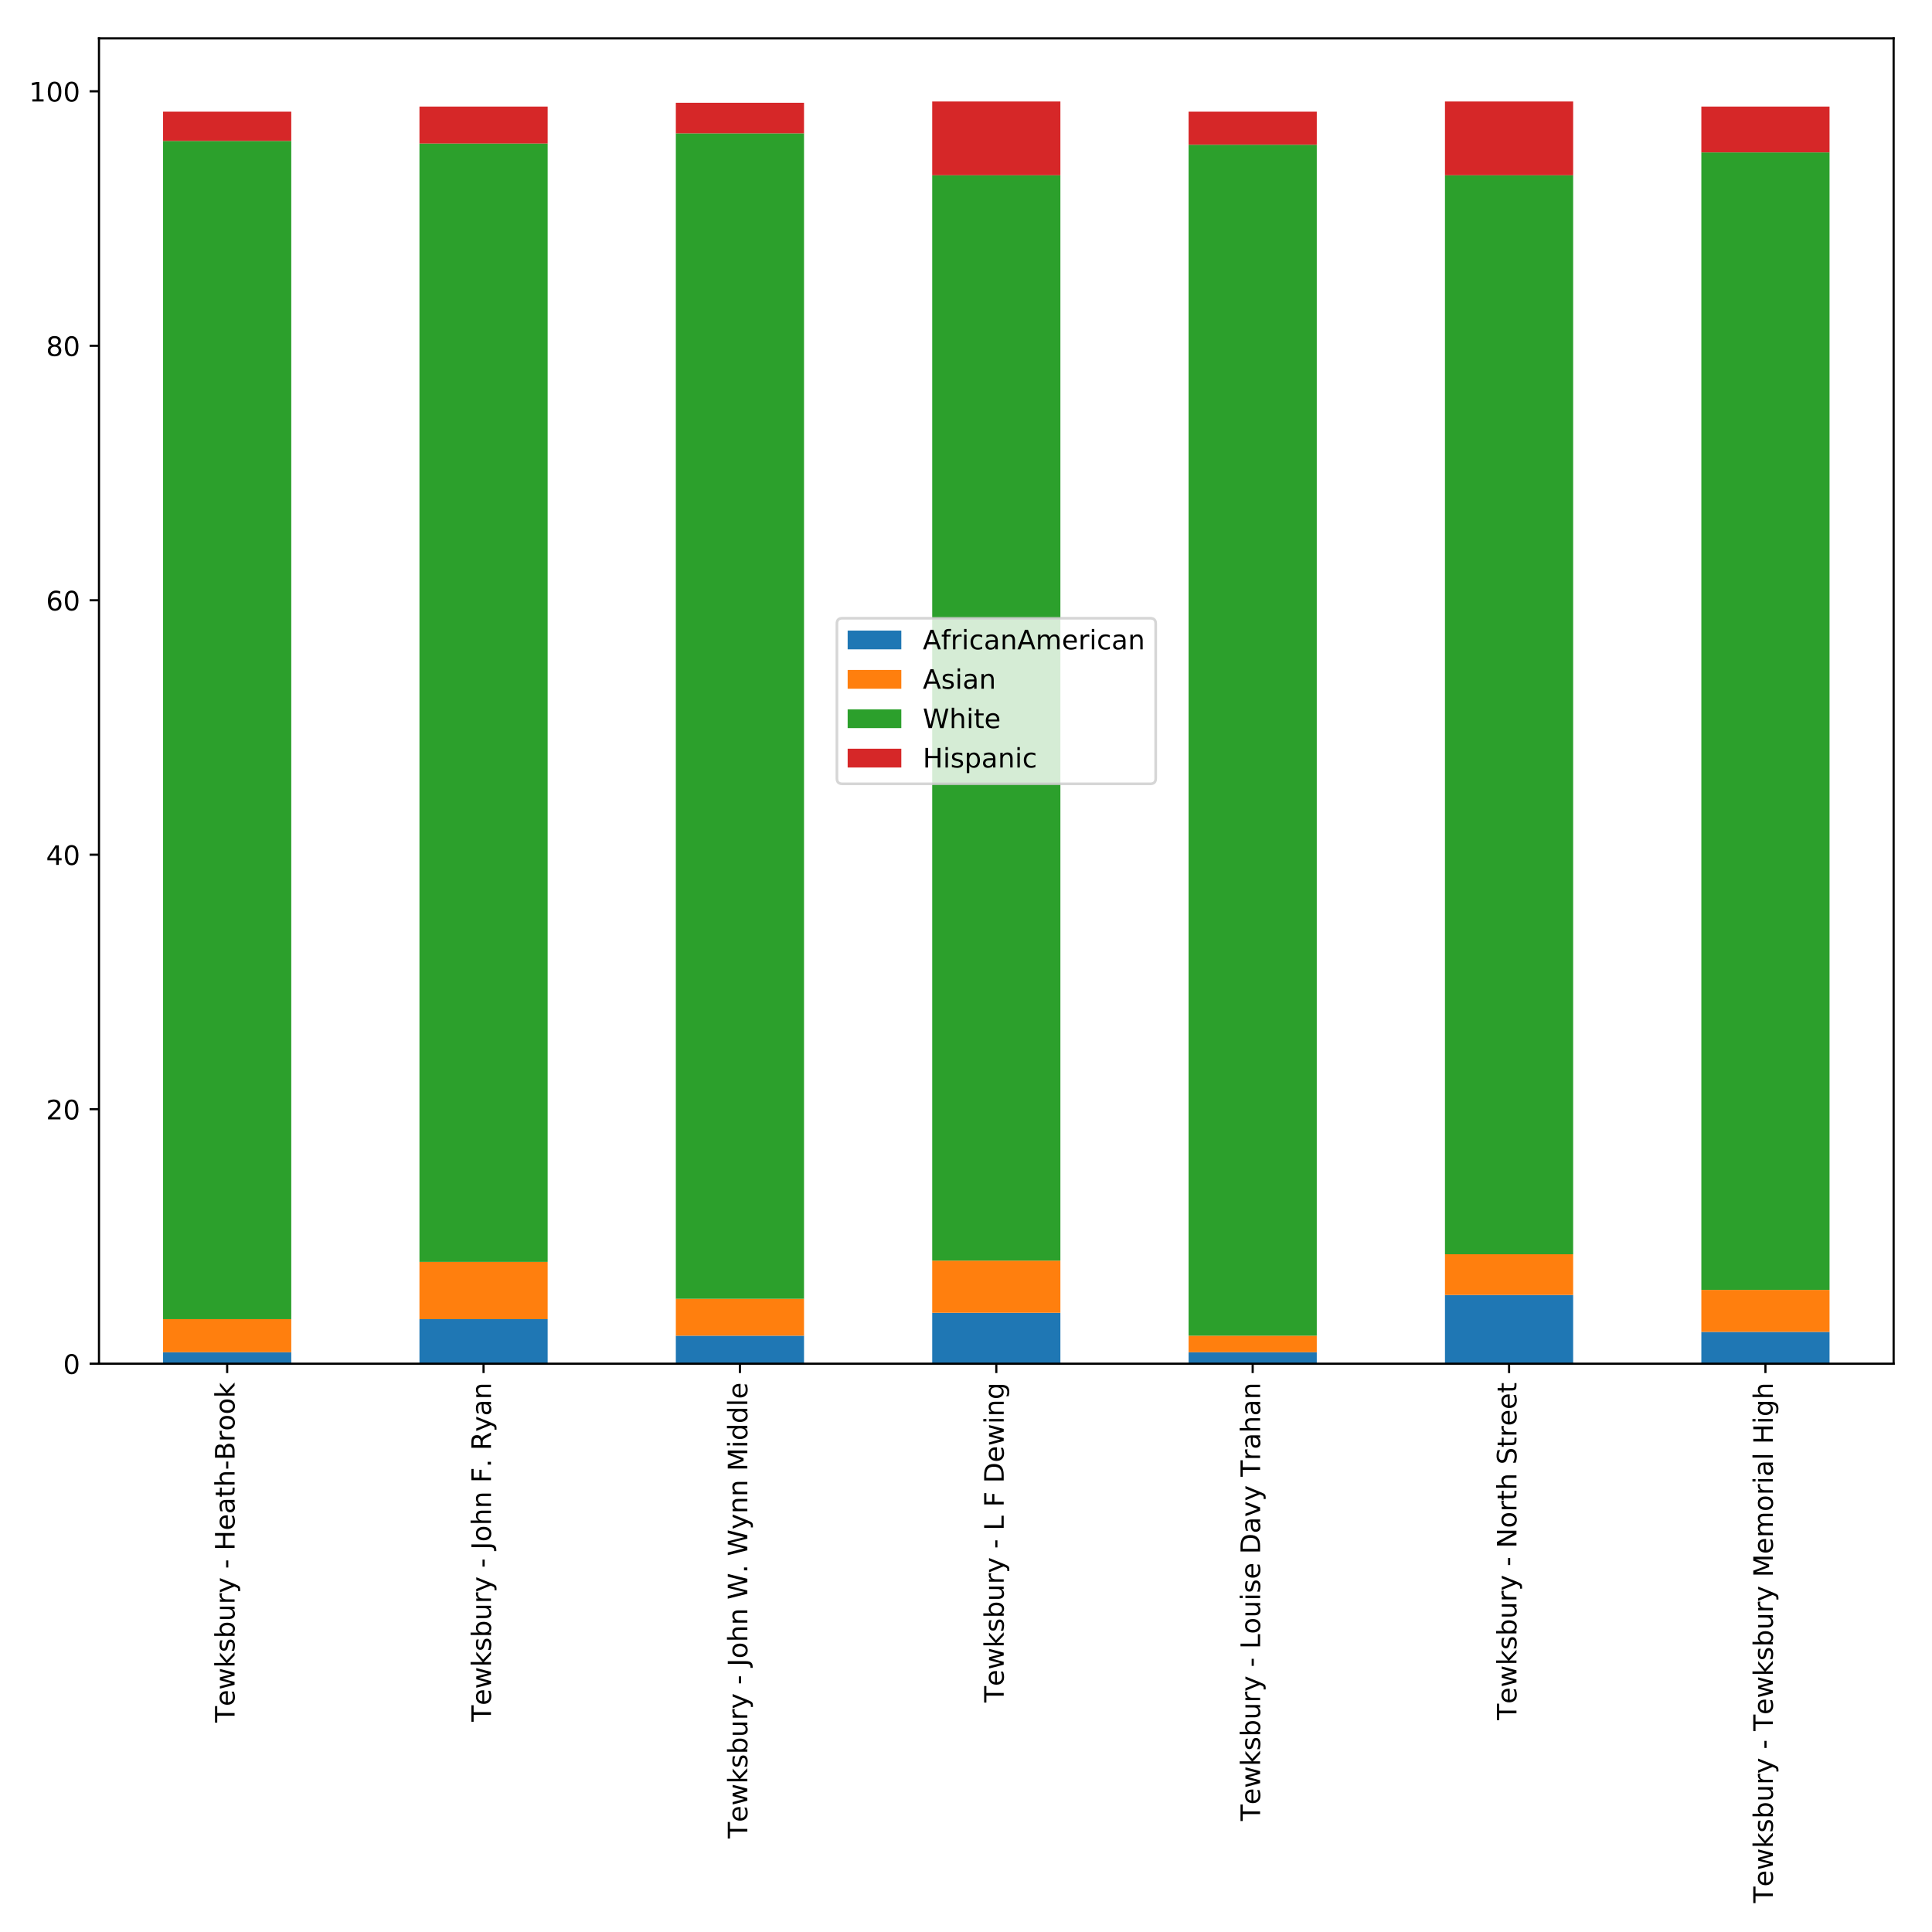 <?xml version="1.0" encoding="utf-8" standalone="no"?>
<!DOCTYPE svg PUBLIC "-//W3C//DTD SVG 1.1//EN"
  "http://www.w3.org/Graphics/SVG/1.1/DTD/svg11.dtd">
<!-- Created with matplotlib (http://matplotlib.org/) -->
<svg height="720pt" version="1.1" viewBox="0 0 720 720" width="720pt" xmlns="http://www.w3.org/2000/svg" xmlns:xlink="http://www.w3.org/1999/xlink">
 <defs>
  <style type="text/css">
*{stroke-linecap:butt;stroke-linejoin:round;}
  </style>
 </defs>
 <g id="figure_1">
  <g id="patch_1">
   <path d="M 0 720 
L 720 720 
L 720 0 
L 0 0 
z
" style="fill:#ffffff;"/>
  </g>
  <g id="axes_1">
   <g id="patch_2">
    <path d="M 36.888 508.203 
L 705.7 508.203 
L 705.7 14.3 
L 36.888 14.3 
z
" style="fill:#ffffff;"/>
   </g>
   <g id="patch_3">
    <path clip-path="url(#p2a09f51e34)" d="M 60.774 508.203 
L 108.546 508.203 
L 108.546 503.936 
L 60.774 503.936 
z
" style="fill:#1f77b4;"/>
   </g>
   <g id="patch_4">
    <path clip-path="url(#p2a09f51e34)" d="M 156.318 508.203 
L 204.091 508.203 
L 204.091 491.607 
L 156.318 491.607 
z
" style="fill:#1f77b4;"/>
   </g>
   <g id="patch_5">
    <path clip-path="url(#p2a09f51e34)" d="M 251.863 508.203 
L 299.635 508.203 
L 299.635 497.771 
L 251.863 497.771 
z
" style="fill:#1f77b4;"/>
   </g>
   <g id="patch_6">
    <path clip-path="url(#p2a09f51e34)" d="M 347.408 508.203 
L 395.18 508.203 
L 395.18 489.236 
L 347.408 489.236 
z
" style="fill:#1f77b4;"/>
   </g>
   <g id="patch_7">
    <path clip-path="url(#p2a09f51e34)" d="M 442.952 508.203 
L 490.725 508.203 
L 490.725 503.936 
L 442.952 503.936 
z
" style="fill:#1f77b4;"/>
   </g>
   <g id="patch_8">
    <path clip-path="url(#p2a09f51e34)" d="M 538.497 508.203 
L 586.269 508.203 
L 586.269 482.598 
L 538.497 482.598 
z
" style="fill:#1f77b4;"/>
   </g>
   <g id="patch_9">
    <path clip-path="url(#p2a09f51e34)" d="M 634.042 508.203 
L 681.814 508.203 
L 681.814 496.349 
L 634.042 496.349 
z
" style="fill:#1f77b4;"/>
   </g>
   <g id="patch_10">
    <path clip-path="url(#p2a09f51e34)" d="M 60.774 503.936 
L 108.546 503.936 
L 108.546 491.607 
L 60.774 491.607 
z
" style="fill:#ff7f0e;"/>
   </g>
   <g id="patch_11">
    <path clip-path="url(#p2a09f51e34)" d="M 156.318 491.607 
L 204.091 491.607 
L 204.091 470.269 
L 156.318 470.269 
z
" style="fill:#ff7f0e;"/>
   </g>
   <g id="patch_12">
    <path clip-path="url(#p2a09f51e34)" d="M 251.863 497.771 
L 299.635 497.771 
L 299.635 484.02 
L 251.863 484.02 
z
" style="fill:#ff7f0e;"/>
   </g>
   <g id="patch_13">
    <path clip-path="url(#p2a09f51e34)" d="M 347.408 489.236 
L 395.18 489.236 
L 395.18 469.795 
L 347.408 469.795 
z
" style="fill:#ff7f0e;"/>
   </g>
   <g id="patch_14">
    <path clip-path="url(#p2a09f51e34)" d="M 442.952 503.936 
L 490.725 503.936 
L 490.725 497.771 
L 442.952 497.771 
z
" style="fill:#ff7f0e;"/>
   </g>
   <g id="patch_15">
    <path clip-path="url(#p2a09f51e34)" d="M 538.497 482.598 
L 586.269 482.598 
L 586.269 467.424 
L 538.497 467.424 
z
" style="fill:#ff7f0e;"/>
   </g>
   <g id="patch_16">
    <path clip-path="url(#p2a09f51e34)" d="M 634.042 496.349 
L 681.814 496.349 
L 681.814 480.701 
L 634.042 480.701 
z
" style="fill:#ff7f0e;"/>
   </g>
   <g id="patch_17">
    <path clip-path="url(#p2a09f51e34)" d="M 60.774 491.607 
L 108.546 491.607 
L 108.546 52.519 
L 60.774 52.519 
z
" style="fill:#2ca02c;"/>
   </g>
   <g id="patch_18">
    <path clip-path="url(#p2a09f51e34)" d="M 156.318 470.269 
L 204.091 470.269 
L 204.091 53.467 
L 156.318 53.467 
z
" style="fill:#2ca02c;"/>
   </g>
   <g id="patch_19">
    <path clip-path="url(#p2a09f51e34)" d="M 251.863 484.02 
L 299.635 484.02 
L 299.635 49.674 
L 251.863 49.674 
z
" style="fill:#2ca02c;"/>
   </g>
   <g id="patch_20">
    <path clip-path="url(#p2a09f51e34)" d="M 347.408 469.795 
L 395.18 469.795 
L 395.18 65.321 
L 347.408 65.321 
z
" style="fill:#2ca02c;"/>
   </g>
   <g id="patch_21">
    <path clip-path="url(#p2a09f51e34)" d="M 442.952 497.771 
L 490.725 497.771 
L 490.725 53.941 
L 442.952 53.941 
z
" style="fill:#2ca02c;"/>
   </g>
   <g id="patch_22">
    <path clip-path="url(#p2a09f51e34)" d="M 538.497 467.424 
L 586.269 467.424 
L 586.269 65.321 
L 538.497 65.321 
z
" style="fill:#2ca02c;"/>
   </g>
   <g id="patch_23">
    <path clip-path="url(#p2a09f51e34)" d="M 634.042 480.701 
L 681.814 480.701 
L 681.814 56.786 
L 634.042 56.786 
z
" style="fill:#2ca02c;"/>
   </g>
   <g id="patch_24">
    <path clip-path="url(#p2a09f51e34)" d="M 60.774 52.519 
L 108.546 52.519 
L 108.546 41.613 
L 60.774 41.613 
z
" style="fill:#d62728;"/>
   </g>
   <g id="patch_25">
    <path clip-path="url(#p2a09f51e34)" d="M 156.318 53.467 
L 204.091 53.467 
L 204.091 39.716 
L 156.318 39.716 
z
" style="fill:#d62728;"/>
   </g>
   <g id="patch_26">
    <path clip-path="url(#p2a09f51e34)" d="M 251.863 49.674 
L 299.635 49.674 
L 299.635 38.293 
L 251.863 38.293 
z
" style="fill:#d62728;"/>
   </g>
   <g id="patch_27">
    <path clip-path="url(#p2a09f51e34)" d="M 347.408 65.321 
L 395.18 65.321 
L 395.18 37.819 
L 347.408 37.819 
z
" style="fill:#d62728;"/>
   </g>
   <g id="patch_28">
    <path clip-path="url(#p2a09f51e34)" d="M 442.952 53.941 
L 490.725 53.941 
L 490.725 41.613 
L 442.952 41.613 
z
" style="fill:#d62728;"/>
   </g>
   <g id="patch_29">
    <path clip-path="url(#p2a09f51e34)" d="M 538.497 65.321 
L 586.269 65.321 
L 586.269 37.819 
L 538.497 37.819 
z
" style="fill:#d62728;"/>
   </g>
   <g id="patch_30">
    <path clip-path="url(#p2a09f51e34)" d="M 634.042 56.786 
L 681.814 56.786 
L 681.814 39.716 
L 634.042 39.716 
z
" style="fill:#d62728;"/>
   </g>
   <g id="matplotlib.axis_1">
    <g id="xtick_1">
     <g id="line2d_1">
      <defs>
       <path d="M 0 0 
L 0 3.5 
" id="mdde5c3eb2b" style="stroke:#000000;stroke-width:0.8;"/>
      </defs>
      <g>
       <use style="stroke:#000000;stroke-width:0.8;" x="84.66" xlink:href="#mdde5c3eb2b" y="508.203"/>
      </g>
     </g>
     <g id="text_1">
      <!-- Tewksbury - Heath-Brook -->
      <defs>
       <path d="M -0.297 72.906 
L 61.375 72.906 
L 61.375 64.594 
L 35.5 64.594 
L 35.5 0 
L 25.594 0 
L 25.594 64.594 
L -0.297 64.594 
z
" id="DejaVuSans-54"/>
       <path d="M 56.203 29.594 
L 56.203 25.203 
L 14.891 25.203 
Q 15.484 15.922 20.484 11.062 
Q 25.484 6.203 34.422 6.203 
Q 39.594 6.203 44.453 7.469 
Q 49.312 8.734 54.109 11.281 
L 54.109 2.781 
Q 49.266 0.734 44.188 -0.344 
Q 39.109 -1.422 33.891 -1.422 
Q 20.797 -1.422 13.156 6.188 
Q 5.516 13.812 5.516 26.812 
Q 5.516 40.234 12.766 48.109 
Q 20.016 56 32.328 56 
Q 43.359 56 49.781 48.891 
Q 56.203 41.797 56.203 29.594 
z
M 47.219 32.234 
Q 47.125 39.594 43.094 43.984 
Q 39.062 48.391 32.422 48.391 
Q 24.906 48.391 20.391 44.141 
Q 15.875 39.891 15.188 32.172 
z
" id="DejaVuSans-65"/>
       <path d="M 4.203 54.688 
L 13.188 54.688 
L 24.422 12.016 
L 35.594 54.688 
L 46.188 54.688 
L 57.422 12.016 
L 68.609 54.688 
L 77.594 54.688 
L 63.281 0 
L 52.688 0 
L 40.922 44.828 
L 29.109 0 
L 18.5 0 
z
" id="DejaVuSans-77"/>
       <path d="M 9.078 75.984 
L 18.109 75.984 
L 18.109 31.109 
L 44.922 54.688 
L 56.391 54.688 
L 27.391 29.109 
L 57.625 0 
L 45.906 0 
L 18.109 26.703 
L 18.109 0 
L 9.078 0 
z
" id="DejaVuSans-6b"/>
       <path d="M 44.281 53.078 
L 44.281 44.578 
Q 40.484 46.531 36.375 47.5 
Q 32.281 48.484 27.875 48.484 
Q 21.188 48.484 17.844 46.438 
Q 14.5 44.391 14.5 40.281 
Q 14.5 37.156 16.891 35.375 
Q 19.281 33.594 26.516 31.984 
L 29.594 31.297 
Q 39.156 29.25 43.188 25.516 
Q 47.219 21.781 47.219 15.094 
Q 47.219 7.469 41.188 3.016 
Q 35.156 -1.422 24.609 -1.422 
Q 20.219 -1.422 15.453 -0.562 
Q 10.688 0.297 5.422 2 
L 5.422 11.281 
Q 10.406 8.688 15.234 7.391 
Q 20.062 6.109 24.812 6.109 
Q 31.156 6.109 34.562 8.281 
Q 37.984 10.453 37.984 14.406 
Q 37.984 18.062 35.516 20.016 
Q 33.062 21.969 24.703 23.781 
L 21.578 24.516 
Q 13.234 26.266 9.516 29.906 
Q 5.812 33.547 5.812 39.891 
Q 5.812 47.609 11.281 51.797 
Q 16.75 56 26.812 56 
Q 31.781 56 36.172 55.266 
Q 40.578 54.547 44.281 53.078 
z
" id="DejaVuSans-73"/>
       <path d="M 48.688 27.297 
Q 48.688 37.203 44.609 42.844 
Q 40.531 48.484 33.406 48.484 
Q 26.266 48.484 22.188 42.844 
Q 18.109 37.203 18.109 27.297 
Q 18.109 17.391 22.188 11.75 
Q 26.266 6.109 33.406 6.109 
Q 40.531 6.109 44.609 11.75 
Q 48.688 17.391 48.688 27.297 
z
M 18.109 46.391 
Q 20.953 51.266 25.266 53.625 
Q 29.594 56 35.594 56 
Q 45.562 56 51.781 48.094 
Q 58.016 40.188 58.016 27.297 
Q 58.016 14.406 51.781 6.484 
Q 45.562 -1.422 35.594 -1.422 
Q 29.594 -1.422 25.266 0.953 
Q 20.953 3.328 18.109 8.203 
L 18.109 0 
L 9.078 0 
L 9.078 75.984 
L 18.109 75.984 
z
" id="DejaVuSans-62"/>
       <path d="M 8.5 21.578 
L 8.5 54.688 
L 17.484 54.688 
L 17.484 21.922 
Q 17.484 14.156 20.5 10.266 
Q 23.531 6.391 29.594 6.391 
Q 36.859 6.391 41.078 11.031 
Q 45.312 15.672 45.312 23.688 
L 45.312 54.688 
L 54.297 54.688 
L 54.297 0 
L 45.312 0 
L 45.312 8.406 
Q 42.047 3.422 37.719 1 
Q 33.406 -1.422 27.688 -1.422 
Q 18.266 -1.422 13.375 4.438 
Q 8.5 10.297 8.5 21.578 
z
M 31.109 56 
z
" id="DejaVuSans-75"/>
       <path d="M 41.109 46.297 
Q 39.594 47.172 37.812 47.578 
Q 36.031 48 33.891 48 
Q 26.266 48 22.188 43.047 
Q 18.109 38.094 18.109 28.812 
L 18.109 0 
L 9.078 0 
L 9.078 54.688 
L 18.109 54.688 
L 18.109 46.188 
Q 20.953 51.172 25.484 53.578 
Q 30.031 56 36.531 56 
Q 37.453 56 38.578 55.875 
Q 39.703 55.766 41.062 55.516 
z
" id="DejaVuSans-72"/>
       <path d="M 32.172 -5.078 
Q 28.375 -14.844 24.75 -17.812 
Q 21.141 -20.797 15.094 -20.797 
L 7.906 -20.797 
L 7.906 -13.281 
L 13.188 -13.281 
Q 16.891 -13.281 18.938 -11.516 
Q 21 -9.766 23.484 -3.219 
L 25.094 0.875 
L 2.984 54.688 
L 12.5 54.688 
L 29.594 11.922 
L 46.688 54.688 
L 56.203 54.688 
z
" id="DejaVuSans-79"/>
       <path id="DejaVuSans-20"/>
       <path d="M 4.891 31.391 
L 31.203 31.391 
L 31.203 23.391 
L 4.891 23.391 
z
" id="DejaVuSans-2d"/>
       <path d="M 9.812 72.906 
L 19.672 72.906 
L 19.672 43.016 
L 55.516 43.016 
L 55.516 72.906 
L 65.375 72.906 
L 65.375 0 
L 55.516 0 
L 55.516 34.719 
L 19.672 34.719 
L 19.672 0 
L 9.812 0 
z
" id="DejaVuSans-48"/>
       <path d="M 34.281 27.484 
Q 23.391 27.484 19.188 25 
Q 14.984 22.516 14.984 16.5 
Q 14.984 11.719 18.141 8.906 
Q 21.297 6.109 26.703 6.109 
Q 34.188 6.109 38.703 11.406 
Q 43.219 16.703 43.219 25.484 
L 43.219 27.484 
z
M 52.203 31.203 
L 52.203 0 
L 43.219 0 
L 43.219 8.297 
Q 40.141 3.328 35.547 0.953 
Q 30.953 -1.422 24.312 -1.422 
Q 15.922 -1.422 10.953 3.297 
Q 6 8.016 6 15.922 
Q 6 25.141 12.172 29.828 
Q 18.359 34.516 30.609 34.516 
L 43.219 34.516 
L 43.219 35.406 
Q 43.219 41.609 39.141 45 
Q 35.062 48.391 27.688 48.391 
Q 23 48.391 18.547 47.266 
Q 14.109 46.141 10.016 43.891 
L 10.016 52.203 
Q 14.938 54.109 19.578 55.047 
Q 24.219 56 28.609 56 
Q 40.484 56 46.344 49.844 
Q 52.203 43.703 52.203 31.203 
z
" id="DejaVuSans-61"/>
       <path d="M 18.312 70.219 
L 18.312 54.688 
L 36.812 54.688 
L 36.812 47.703 
L 18.312 47.703 
L 18.312 18.016 
Q 18.312 11.328 20.141 9.422 
Q 21.969 7.516 27.594 7.516 
L 36.812 7.516 
L 36.812 0 
L 27.594 0 
Q 17.188 0 13.234 3.875 
Q 9.281 7.766 9.281 18.016 
L 9.281 47.703 
L 2.688 47.703 
L 2.688 54.688 
L 9.281 54.688 
L 9.281 70.219 
z
" id="DejaVuSans-74"/>
       <path d="M 54.891 33.016 
L 54.891 0 
L 45.906 0 
L 45.906 32.719 
Q 45.906 40.484 42.875 44.328 
Q 39.844 48.188 33.797 48.188 
Q 26.516 48.188 22.312 43.547 
Q 18.109 38.922 18.109 30.906 
L 18.109 0 
L 9.078 0 
L 9.078 75.984 
L 18.109 75.984 
L 18.109 46.188 
Q 21.344 51.125 25.703 53.562 
Q 30.078 56 35.797 56 
Q 45.219 56 50.047 50.172 
Q 54.891 44.344 54.891 33.016 
z
" id="DejaVuSans-68"/>
       <path d="M 19.672 34.812 
L 19.672 8.109 
L 35.5 8.109 
Q 43.453 8.109 47.281 11.406 
Q 51.125 14.703 51.125 21.484 
Q 51.125 28.328 47.281 31.562 
Q 43.453 34.812 35.5 34.812 
z
M 19.672 64.797 
L 19.672 42.828 
L 34.281 42.828 
Q 41.5 42.828 45.031 45.531 
Q 48.578 48.25 48.578 53.812 
Q 48.578 59.328 45.031 62.062 
Q 41.5 64.797 34.281 64.797 
z
M 9.812 72.906 
L 35.016 72.906 
Q 46.297 72.906 52.391 68.219 
Q 58.5 63.531 58.5 54.891 
Q 58.5 48.188 55.375 44.234 
Q 52.25 40.281 46.188 39.312 
Q 53.469 37.75 57.5 32.781 
Q 61.531 27.828 61.531 20.406 
Q 61.531 10.641 54.891 5.312 
Q 48.25 0 35.984 0 
L 9.812 0 
z
" id="DejaVuSans-42"/>
       <path d="M 30.609 48.391 
Q 23.391 48.391 19.188 42.75 
Q 14.984 37.109 14.984 27.297 
Q 14.984 17.484 19.156 11.844 
Q 23.344 6.203 30.609 6.203 
Q 37.797 6.203 41.984 11.859 
Q 46.188 17.531 46.188 27.297 
Q 46.188 37.016 41.984 42.703 
Q 37.797 48.391 30.609 48.391 
z
M 30.609 56 
Q 42.328 56 49.016 48.375 
Q 55.719 40.766 55.719 27.297 
Q 55.719 13.875 49.016 6.219 
Q 42.328 -1.422 30.609 -1.422 
Q 18.844 -1.422 12.172 6.219 
Q 5.516 13.875 5.516 27.297 
Q 5.516 40.766 12.172 48.375 
Q 18.844 56 30.609 56 
z
" id="DejaVuSans-6f"/>
      </defs>
      <g transform="translate(87.419 641.955)rotate(-90)scale(0.1 -0.1)">
       <use xlink:href="#DejaVuSans-54"/>
       <use x="60.818" xlink:href="#DejaVuSans-65"/>
       <use x="122.342" xlink:href="#DejaVuSans-77"/>
       <use x="204.129" xlink:href="#DejaVuSans-6b"/>
       <use x="262.039" xlink:href="#DejaVuSans-73"/>
       <use x="314.139" xlink:href="#DejaVuSans-62"/>
       <use x="377.615" xlink:href="#DejaVuSans-75"/>
       <use x="440.994" xlink:href="#DejaVuSans-72"/>
       <use x="482.107" xlink:href="#DejaVuSans-79"/>
       <use x="541.287" xlink:href="#DejaVuSans-20"/>
       <use x="573.074" xlink:href="#DejaVuSans-2d"/>
       <use x="609.158" xlink:href="#DejaVuSans-20"/>
       <use x="640.945" xlink:href="#DejaVuSans-48"/>
       <use x="716.141" xlink:href="#DejaVuSans-65"/>
       <use x="777.664" xlink:href="#DejaVuSans-61"/>
       <use x="838.943" xlink:href="#DejaVuSans-74"/>
       <use x="878.152" xlink:href="#DejaVuSans-68"/>
       <use x="941.531" xlink:href="#DejaVuSans-2d"/>
       <use x="977.568" xlink:href="#DejaVuSans-42"/>
       <use x="1046.172" xlink:href="#DejaVuSans-72"/>
       <use x="1087.254" xlink:href="#DejaVuSans-6f"/>
       <use x="1148.436" xlink:href="#DejaVuSans-6f"/>
       <use x="1209.617" xlink:href="#DejaVuSans-6b"/>
      </g>
     </g>
    </g>
    <g id="xtick_2">
     <g id="line2d_2">
      <g>
       <use style="stroke:#000000;stroke-width:0.8;" x="180.204" xlink:href="#mdde5c3eb2b" y="508.203"/>
      </g>
     </g>
     <g id="text_2">
      <!-- Tewksbury - John F. Ryan -->
      <defs>
       <path d="M 9.812 72.906 
L 19.672 72.906 
L 19.672 5.078 
Q 19.672 -8.109 14.672 -14.062 
Q 9.672 -20.016 -1.422 -20.016 
L -5.172 -20.016 
L -5.172 -11.719 
L -2.094 -11.719 
Q 4.438 -11.719 7.125 -8.047 
Q 9.812 -4.391 9.812 5.078 
z
" id="DejaVuSans-4a"/>
       <path d="M 54.891 33.016 
L 54.891 0 
L 45.906 0 
L 45.906 32.719 
Q 45.906 40.484 42.875 44.328 
Q 39.844 48.188 33.797 48.188 
Q 26.516 48.188 22.312 43.547 
Q 18.109 38.922 18.109 30.906 
L 18.109 0 
L 9.078 0 
L 9.078 54.688 
L 18.109 54.688 
L 18.109 46.188 
Q 21.344 51.125 25.703 53.562 
Q 30.078 56 35.797 56 
Q 45.219 56 50.047 50.172 
Q 54.891 44.344 54.891 33.016 
z
" id="DejaVuSans-6e"/>
       <path d="M 9.812 72.906 
L 51.703 72.906 
L 51.703 64.594 
L 19.672 64.594 
L 19.672 43.109 
L 48.578 43.109 
L 48.578 34.812 
L 19.672 34.812 
L 19.672 0 
L 9.812 0 
z
" id="DejaVuSans-46"/>
       <path d="M 10.688 12.406 
L 21 12.406 
L 21 0 
L 10.688 0 
z
" id="DejaVuSans-2e"/>
       <path d="M 44.391 34.188 
Q 47.562 33.109 50.562 29.594 
Q 53.562 26.078 56.594 19.922 
L 66.609 0 
L 56 0 
L 46.688 18.703 
Q 43.062 26.031 39.672 28.422 
Q 36.281 30.812 30.422 30.812 
L 19.672 30.812 
L 19.672 0 
L 9.812 0 
L 9.812 72.906 
L 32.078 72.906 
Q 44.578 72.906 50.734 67.672 
Q 56.891 62.453 56.891 51.906 
Q 56.891 45.016 53.688 40.469 
Q 50.484 35.938 44.391 34.188 
z
M 19.672 64.797 
L 19.672 38.922 
L 32.078 38.922 
Q 39.203 38.922 42.844 42.219 
Q 46.484 45.516 46.484 51.906 
Q 46.484 58.297 42.844 61.547 
Q 39.203 64.797 32.078 64.797 
z
" id="DejaVuSans-52"/>
      </defs>
      <g transform="translate(182.964 641.625)rotate(-90)scale(0.1 -0.1)">
       <use xlink:href="#DejaVuSans-54"/>
       <use x="60.818" xlink:href="#DejaVuSans-65"/>
       <use x="122.342" xlink:href="#DejaVuSans-77"/>
       <use x="204.129" xlink:href="#DejaVuSans-6b"/>
       <use x="262.039" xlink:href="#DejaVuSans-73"/>
       <use x="314.139" xlink:href="#DejaVuSans-62"/>
       <use x="377.615" xlink:href="#DejaVuSans-75"/>
       <use x="440.994" xlink:href="#DejaVuSans-72"/>
       <use x="482.107" xlink:href="#DejaVuSans-79"/>
       <use x="541.287" xlink:href="#DejaVuSans-20"/>
       <use x="573.074" xlink:href="#DejaVuSans-2d"/>
       <use x="609.158" xlink:href="#DejaVuSans-20"/>
       <use x="640.945" xlink:href="#DejaVuSans-4a"/>
       <use x="670.438" xlink:href="#DejaVuSans-6f"/>
       <use x="731.619" xlink:href="#DejaVuSans-68"/>
       <use x="794.998" xlink:href="#DejaVuSans-6e"/>
       <use x="858.377" xlink:href="#DejaVuSans-20"/>
       <use x="890.164" xlink:href="#DejaVuSans-46"/>
       <use x="947.434" xlink:href="#DejaVuSans-2e"/>
       <use x="979.221" xlink:href="#DejaVuSans-20"/>
       <use x="1011.008" xlink:href="#DejaVuSans-52"/>
       <use x="1080.412" xlink:href="#DejaVuSans-79"/>
       <use x="1139.592" xlink:href="#DejaVuSans-61"/>
       <use x="1200.871" xlink:href="#DejaVuSans-6e"/>
      </g>
     </g>
    </g>
    <g id="xtick_3">
     <g id="line2d_3">
      <g>
       <use style="stroke:#000000;stroke-width:0.8;" x="275.749" xlink:href="#mdde5c3eb2b" y="508.203"/>
      </g>
     </g>
     <g id="text_3">
      <!-- Tewksbury - John W. Wynn Middle -->
      <defs>
       <path d="M 3.328 72.906 
L 13.281 72.906 
L 28.609 11.281 
L 43.891 72.906 
L 54.984 72.906 
L 70.312 11.281 
L 85.594 72.906 
L 95.609 72.906 
L 77.297 0 
L 64.891 0 
L 49.516 63.281 
L 33.984 0 
L 21.578 0 
z
" id="DejaVuSans-57"/>
       <path d="M 9.812 72.906 
L 24.516 72.906 
L 43.109 23.297 
L 61.812 72.906 
L 76.516 72.906 
L 76.516 0 
L 66.891 0 
L 66.891 64.016 
L 48.094 14.016 
L 38.188 14.016 
L 19.391 64.016 
L 19.391 0 
L 9.812 0 
z
" id="DejaVuSans-4d"/>
       <path d="M 9.422 54.688 
L 18.406 54.688 
L 18.406 0 
L 9.422 0 
z
M 9.422 75.984 
L 18.406 75.984 
L 18.406 64.594 
L 9.422 64.594 
z
" id="DejaVuSans-69"/>
       <path d="M 45.406 46.391 
L 45.406 75.984 
L 54.391 75.984 
L 54.391 0 
L 45.406 0 
L 45.406 8.203 
Q 42.578 3.328 38.25 0.953 
Q 33.938 -1.422 27.875 -1.422 
Q 17.969 -1.422 11.734 6.484 
Q 5.516 14.406 5.516 27.297 
Q 5.516 40.188 11.734 48.094 
Q 17.969 56 27.875 56 
Q 33.938 56 38.25 53.625 
Q 42.578 51.266 45.406 46.391 
z
M 14.797 27.297 
Q 14.797 17.391 18.875 11.75 
Q 22.953 6.109 30.078 6.109 
Q 37.203 6.109 41.297 11.75 
Q 45.406 17.391 45.406 27.297 
Q 45.406 37.203 41.297 42.844 
Q 37.203 48.484 30.078 48.484 
Q 22.953 48.484 18.875 42.844 
Q 14.797 37.203 14.797 27.297 
z
" id="DejaVuSans-64"/>
       <path d="M 9.422 75.984 
L 18.406 75.984 
L 18.406 0 
L 9.422 0 
z
" id="DejaVuSans-6c"/>
      </defs>
      <g transform="translate(278.508 685.136)rotate(-90)scale(0.1 -0.1)">
       <use xlink:href="#DejaVuSans-54"/>
       <use x="60.818" xlink:href="#DejaVuSans-65"/>
       <use x="122.342" xlink:href="#DejaVuSans-77"/>
       <use x="204.129" xlink:href="#DejaVuSans-6b"/>
       <use x="262.039" xlink:href="#DejaVuSans-73"/>
       <use x="314.139" xlink:href="#DejaVuSans-62"/>
       <use x="377.615" xlink:href="#DejaVuSans-75"/>
       <use x="440.994" xlink:href="#DejaVuSans-72"/>
       <use x="482.107" xlink:href="#DejaVuSans-79"/>
       <use x="541.287" xlink:href="#DejaVuSans-20"/>
       <use x="573.074" xlink:href="#DejaVuSans-2d"/>
       <use x="609.158" xlink:href="#DejaVuSans-20"/>
       <use x="640.945" xlink:href="#DejaVuSans-4a"/>
       <use x="670.438" xlink:href="#DejaVuSans-6f"/>
       <use x="731.619" xlink:href="#DejaVuSans-68"/>
       <use x="794.998" xlink:href="#DejaVuSans-6e"/>
       <use x="858.377" xlink:href="#DejaVuSans-20"/>
       <use x="890.164" xlink:href="#DejaVuSans-57"/>
       <use x="988.869" xlink:href="#DejaVuSans-2e"/>
       <use x="1020.656" xlink:href="#DejaVuSans-20"/>
       <use x="1052.443" xlink:href="#DejaVuSans-57"/>
       <use x="1151.305" xlink:href="#DejaVuSans-79"/>
       <use x="1210.484" xlink:href="#DejaVuSans-6e"/>
       <use x="1273.863" xlink:href="#DejaVuSans-6e"/>
       <use x="1337.242" xlink:href="#DejaVuSans-20"/>
       <use x="1369.029" xlink:href="#DejaVuSans-4d"/>
       <use x="1455.309" xlink:href="#DejaVuSans-69"/>
       <use x="1483.092" xlink:href="#DejaVuSans-64"/>
       <use x="1546.568" xlink:href="#DejaVuSans-64"/>
       <use x="1610.045" xlink:href="#DejaVuSans-6c"/>
       <use x="1637.828" xlink:href="#DejaVuSans-65"/>
      </g>
     </g>
    </g>
    <g id="xtick_4">
     <g id="line2d_4">
      <g>
       <use style="stroke:#000000;stroke-width:0.8;" x="371.294" xlink:href="#mdde5c3eb2b" y="508.203"/>
      </g>
     </g>
     <g id="text_4">
      <!-- Tewksbury - L F Dewing -->
      <defs>
       <path d="M 9.812 72.906 
L 19.672 72.906 
L 19.672 8.297 
L 55.172 8.297 
L 55.172 0 
L 9.812 0 
z
" id="DejaVuSans-4c"/>
       <path d="M 19.672 64.797 
L 19.672 8.109 
L 31.594 8.109 
Q 46.688 8.109 53.688 14.938 
Q 60.688 21.781 60.688 36.531 
Q 60.688 51.172 53.688 57.984 
Q 46.688 64.797 31.594 64.797 
z
M 9.812 72.906 
L 30.078 72.906 
Q 51.266 72.906 61.172 64.094 
Q 71.094 55.281 71.094 36.531 
Q 71.094 17.672 61.125 8.828 
Q 51.172 0 30.078 0 
L 9.812 0 
z
" id="DejaVuSans-44"/>
       <path d="M 45.406 27.984 
Q 45.406 37.75 41.375 43.109 
Q 37.359 48.484 30.078 48.484 
Q 22.859 48.484 18.828 43.109 
Q 14.797 37.75 14.797 27.984 
Q 14.797 18.266 18.828 12.891 
Q 22.859 7.516 30.078 7.516 
Q 37.359 7.516 41.375 12.891 
Q 45.406 18.266 45.406 27.984 
z
M 54.391 6.781 
Q 54.391 -7.172 48.188 -13.984 
Q 42 -20.797 29.203 -20.797 
Q 24.469 -20.797 20.266 -20.094 
Q 16.062 -19.391 12.109 -17.922 
L 12.109 -9.188 
Q 16.062 -11.328 19.922 -12.344 
Q 23.781 -13.375 27.781 -13.375 
Q 36.625 -13.375 41.016 -8.766 
Q 45.406 -4.156 45.406 5.172 
L 45.406 9.625 
Q 42.625 4.781 38.281 2.391 
Q 33.938 0 27.875 0 
Q 17.828 0 11.672 7.656 
Q 5.516 15.328 5.516 27.984 
Q 5.516 40.672 11.672 48.328 
Q 17.828 56 27.875 56 
Q 33.938 56 38.281 53.609 
Q 42.625 51.219 45.406 46.391 
L 45.406 54.688 
L 54.391 54.688 
z
" id="DejaVuSans-67"/>
      </defs>
      <g transform="translate(374.053 634.47)rotate(-90)scale(0.1 -0.1)">
       <use xlink:href="#DejaVuSans-54"/>
       <use x="60.818" xlink:href="#DejaVuSans-65"/>
       <use x="122.342" xlink:href="#DejaVuSans-77"/>
       <use x="204.129" xlink:href="#DejaVuSans-6b"/>
       <use x="262.039" xlink:href="#DejaVuSans-73"/>
       <use x="314.139" xlink:href="#DejaVuSans-62"/>
       <use x="377.615" xlink:href="#DejaVuSans-75"/>
       <use x="440.994" xlink:href="#DejaVuSans-72"/>
       <use x="482.107" xlink:href="#DejaVuSans-79"/>
       <use x="541.287" xlink:href="#DejaVuSans-20"/>
       <use x="573.074" xlink:href="#DejaVuSans-2d"/>
       <use x="609.158" xlink:href="#DejaVuSans-20"/>
       <use x="640.945" xlink:href="#DejaVuSans-4c"/>
       <use x="696.658" xlink:href="#DejaVuSans-20"/>
       <use x="728.445" xlink:href="#DejaVuSans-46"/>
       <use x="785.965" xlink:href="#DejaVuSans-20"/>
       <use x="817.752" xlink:href="#DejaVuSans-44"/>
       <use x="894.754" xlink:href="#DejaVuSans-65"/>
       <use x="956.277" xlink:href="#DejaVuSans-77"/>
       <use x="1038.064" xlink:href="#DejaVuSans-69"/>
       <use x="1065.848" xlink:href="#DejaVuSans-6e"/>
       <use x="1129.227" xlink:href="#DejaVuSans-67"/>
      </g>
     </g>
    </g>
    <g id="xtick_5">
     <g id="line2d_5">
      <g>
       <use style="stroke:#000000;stroke-width:0.8;" x="466.838" xlink:href="#mdde5c3eb2b" y="508.203"/>
      </g>
     </g>
     <g id="text_5">
      <!-- Tewksbury - Louise Davy Trahan -->
      <defs>
       <path d="M 2.984 54.688 
L 12.5 54.688 
L 29.594 8.797 
L 46.688 54.688 
L 56.203 54.688 
L 35.688 0 
L 23.484 0 
z
" id="DejaVuSans-76"/>
      </defs>
      <g transform="translate(469.598 678.612)rotate(-90)scale(0.1 -0.1)">
       <use xlink:href="#DejaVuSans-54"/>
       <use x="60.818" xlink:href="#DejaVuSans-65"/>
       <use x="122.342" xlink:href="#DejaVuSans-77"/>
       <use x="204.129" xlink:href="#DejaVuSans-6b"/>
       <use x="262.039" xlink:href="#DejaVuSans-73"/>
       <use x="314.139" xlink:href="#DejaVuSans-62"/>
       <use x="377.615" xlink:href="#DejaVuSans-75"/>
       <use x="440.994" xlink:href="#DejaVuSans-72"/>
       <use x="482.107" xlink:href="#DejaVuSans-79"/>
       <use x="541.287" xlink:href="#DejaVuSans-20"/>
       <use x="573.074" xlink:href="#DejaVuSans-2d"/>
       <use x="609.158" xlink:href="#DejaVuSans-20"/>
       <use x="640.945" xlink:href="#DejaVuSans-4c"/>
       <use x="696.643" xlink:href="#DejaVuSans-6f"/>
       <use x="757.824" xlink:href="#DejaVuSans-75"/>
       <use x="821.203" xlink:href="#DejaVuSans-69"/>
       <use x="848.986" xlink:href="#DejaVuSans-73"/>
       <use x="901.086" xlink:href="#DejaVuSans-65"/>
       <use x="962.609" xlink:href="#DejaVuSans-20"/>
       <use x="994.396" xlink:href="#DejaVuSans-44"/>
       <use x="1071.398" xlink:href="#DejaVuSans-61"/>
       <use x="1132.678" xlink:href="#DejaVuSans-76"/>
       <use x="1191.857" xlink:href="#DejaVuSans-79"/>
       <use x="1251.037" xlink:href="#DejaVuSans-20"/>
       <use x="1282.824" xlink:href="#DejaVuSans-54"/>
       <use x="1343.689" xlink:href="#DejaVuSans-72"/>
       <use x="1384.803" xlink:href="#DejaVuSans-61"/>
       <use x="1446.082" xlink:href="#DejaVuSans-68"/>
       <use x="1509.461" xlink:href="#DejaVuSans-61"/>
       <use x="1570.74" xlink:href="#DejaVuSans-6e"/>
      </g>
     </g>
    </g>
    <g id="xtick_6">
     <g id="line2d_6">
      <g>
       <use style="stroke:#000000;stroke-width:0.8;" x="562.383" xlink:href="#mdde5c3eb2b" y="508.203"/>
      </g>
     </g>
     <g id="text_6">
      <!-- Tewksbury - North Street -->
      <defs>
       <path d="M 9.812 72.906 
L 23.094 72.906 
L 55.422 11.922 
L 55.422 72.906 
L 64.984 72.906 
L 64.984 0 
L 51.703 0 
L 19.391 60.984 
L 19.391 0 
L 9.812 0 
z
" id="DejaVuSans-4e"/>
       <path d="M 53.516 70.516 
L 53.516 60.891 
Q 47.906 63.578 42.922 64.891 
Q 37.938 66.219 33.297 66.219 
Q 25.25 66.219 20.875 63.094 
Q 16.5 59.969 16.5 54.203 
Q 16.5 49.359 19.406 46.891 
Q 22.312 44.438 30.422 42.922 
L 36.375 41.703 
Q 47.406 39.594 52.656 34.297 
Q 57.906 29 57.906 20.125 
Q 57.906 9.516 50.797 4.047 
Q 43.703 -1.422 29.984 -1.422 
Q 24.812 -1.422 18.969 -0.25 
Q 13.141 0.922 6.891 3.219 
L 6.891 13.375 
Q 12.891 10.016 18.656 8.297 
Q 24.422 6.594 29.984 6.594 
Q 38.422 6.594 43.016 9.906 
Q 47.609 13.234 47.609 19.391 
Q 47.609 24.75 44.312 27.781 
Q 41.016 30.812 33.5 32.328 
L 27.484 33.5 
Q 16.453 35.688 11.516 40.375 
Q 6.594 45.062 6.594 53.422 
Q 6.594 63.094 13.406 68.656 
Q 20.219 74.219 32.172 74.219 
Q 37.312 74.219 42.625 73.281 
Q 47.953 72.359 53.516 70.516 
z
" id="DejaVuSans-53"/>
      </defs>
      <g transform="translate(565.142 641.045)rotate(-90)scale(0.1 -0.1)">
       <use xlink:href="#DejaVuSans-54"/>
       <use x="60.818" xlink:href="#DejaVuSans-65"/>
       <use x="122.342" xlink:href="#DejaVuSans-77"/>
       <use x="204.129" xlink:href="#DejaVuSans-6b"/>
       <use x="262.039" xlink:href="#DejaVuSans-73"/>
       <use x="314.139" xlink:href="#DejaVuSans-62"/>
       <use x="377.615" xlink:href="#DejaVuSans-75"/>
       <use x="440.994" xlink:href="#DejaVuSans-72"/>
       <use x="482.107" xlink:href="#DejaVuSans-79"/>
       <use x="541.287" xlink:href="#DejaVuSans-20"/>
       <use x="573.074" xlink:href="#DejaVuSans-2d"/>
       <use x="609.158" xlink:href="#DejaVuSans-20"/>
       <use x="640.945" xlink:href="#DejaVuSans-4e"/>
       <use x="715.75" xlink:href="#DejaVuSans-6f"/>
       <use x="776.932" xlink:href="#DejaVuSans-72"/>
       <use x="818.045" xlink:href="#DejaVuSans-74"/>
       <use x="857.254" xlink:href="#DejaVuSans-68"/>
       <use x="920.633" xlink:href="#DejaVuSans-20"/>
       <use x="952.42" xlink:href="#DejaVuSans-53"/>
       <use x="1015.896" xlink:href="#DejaVuSans-74"/>
       <use x="1055.105" xlink:href="#DejaVuSans-72"/>
       <use x="1096.188" xlink:href="#DejaVuSans-65"/>
       <use x="1157.711" xlink:href="#DejaVuSans-65"/>
       <use x="1219.234" xlink:href="#DejaVuSans-74"/>
      </g>
     </g>
    </g>
    <g id="xtick_7">
     <g id="line2d_7">
      <g>
       <use style="stroke:#000000;stroke-width:0.8;" x="657.928" xlink:href="#mdde5c3eb2b" y="508.203"/>
      </g>
     </g>
     <g id="text_7">
      <!-- Tewksbury - Tewksbury Memorial High -->
      <defs>
       <path d="M 52 44.188 
Q 55.375 50.25 60.062 53.125 
Q 64.75 56 71.094 56 
Q 79.641 56 84.281 50.016 
Q 88.922 44.047 88.922 33.016 
L 88.922 0 
L 79.891 0 
L 79.891 32.719 
Q 79.891 40.578 77.094 44.375 
Q 74.312 48.188 68.609 48.188 
Q 61.625 48.188 57.562 43.547 
Q 53.516 38.922 53.516 30.906 
L 53.516 0 
L 44.484 0 
L 44.484 32.719 
Q 44.484 40.625 41.703 44.406 
Q 38.922 48.188 33.109 48.188 
Q 26.219 48.188 22.156 43.531 
Q 18.109 38.875 18.109 30.906 
L 18.109 0 
L 9.078 0 
L 9.078 54.688 
L 18.109 54.688 
L 18.109 46.188 
Q 21.188 51.219 25.484 53.609 
Q 29.781 56 35.688 56 
Q 41.656 56 45.828 52.969 
Q 50 49.953 52 44.188 
z
" id="DejaVuSans-6d"/>
      </defs>
      <g transform="translate(660.687 709.2)rotate(-90)scale(0.1 -0.1)">
       <use xlink:href="#DejaVuSans-54"/>
       <use x="60.818" xlink:href="#DejaVuSans-65"/>
       <use x="122.342" xlink:href="#DejaVuSans-77"/>
       <use x="204.129" xlink:href="#DejaVuSans-6b"/>
       <use x="262.039" xlink:href="#DejaVuSans-73"/>
       <use x="314.139" xlink:href="#DejaVuSans-62"/>
       <use x="377.615" xlink:href="#DejaVuSans-75"/>
       <use x="440.994" xlink:href="#DejaVuSans-72"/>
       <use x="482.107" xlink:href="#DejaVuSans-79"/>
       <use x="541.287" xlink:href="#DejaVuSans-20"/>
       <use x="573.074" xlink:href="#DejaVuSans-2d"/>
       <use x="609.158" xlink:href="#DejaVuSans-20"/>
       <use x="640.945" xlink:href="#DejaVuSans-54"/>
       <use x="701.764" xlink:href="#DejaVuSans-65"/>
       <use x="763.287" xlink:href="#DejaVuSans-77"/>
       <use x="845.074" xlink:href="#DejaVuSans-6b"/>
       <use x="902.984" xlink:href="#DejaVuSans-73"/>
       <use x="955.084" xlink:href="#DejaVuSans-62"/>
       <use x="1018.561" xlink:href="#DejaVuSans-75"/>
       <use x="1081.939" xlink:href="#DejaVuSans-72"/>
       <use x="1123.053" xlink:href="#DejaVuSans-79"/>
       <use x="1182.232" xlink:href="#DejaVuSans-20"/>
       <use x="1214.02" xlink:href="#DejaVuSans-4d"/>
       <use x="1300.299" xlink:href="#DejaVuSans-65"/>
       <use x="1361.822" xlink:href="#DejaVuSans-6d"/>
       <use x="1459.234" xlink:href="#DejaVuSans-6f"/>
       <use x="1520.416" xlink:href="#DejaVuSans-72"/>
       <use x="1561.529" xlink:href="#DejaVuSans-69"/>
       <use x="1589.312" xlink:href="#DejaVuSans-61"/>
       <use x="1650.592" xlink:href="#DejaVuSans-6c"/>
       <use x="1678.375" xlink:href="#DejaVuSans-20"/>
       <use x="1710.162" xlink:href="#DejaVuSans-48"/>
       <use x="1785.357" xlink:href="#DejaVuSans-69"/>
       <use x="1813.141" xlink:href="#DejaVuSans-67"/>
       <use x="1876.617" xlink:href="#DejaVuSans-68"/>
      </g>
     </g>
    </g>
   </g>
   <g id="matplotlib.axis_2">
    <g id="ytick_1">
     <g id="line2d_8">
      <defs>
       <path d="M 0 0 
L -3.5 0 
" id="m0b956cb2e5" style="stroke:#000000;stroke-width:0.8;"/>
      </defs>
      <g>
       <use style="stroke:#000000;stroke-width:0.8;" x="36.888" xlink:href="#m0b956cb2e5" y="508.203"/>
      </g>
     </g>
     <g id="text_8">
      <!-- 0 -->
      <defs>
       <path d="M 31.781 66.406 
Q 24.172 66.406 20.328 58.906 
Q 16.5 51.422 16.5 36.375 
Q 16.5 21.391 20.328 13.891 
Q 24.172 6.391 31.781 6.391 
Q 39.453 6.391 43.281 13.891 
Q 47.125 21.391 47.125 36.375 
Q 47.125 51.422 43.281 58.906 
Q 39.453 66.406 31.781 66.406 
z
M 31.781 74.219 
Q 44.047 74.219 50.516 64.516 
Q 56.984 54.828 56.984 36.375 
Q 56.984 17.969 50.516 8.266 
Q 44.047 -1.422 31.781 -1.422 
Q 19.531 -1.422 13.062 8.266 
Q 6.594 17.969 6.594 36.375 
Q 6.594 54.828 13.062 64.516 
Q 19.531 74.219 31.781 74.219 
z
" id="DejaVuSans-30"/>
      </defs>
      <g transform="translate(23.525 512.002)scale(0.1 -0.1)">
       <use xlink:href="#DejaVuSans-30"/>
      </g>
     </g>
    </g>
    <g id="ytick_2">
     <g id="line2d_9">
      <g>
       <use style="stroke:#000000;stroke-width:0.8;" x="36.888" xlink:href="#m0b956cb2e5" y="413.368"/>
      </g>
     </g>
     <g id="text_9">
      <!-- 20 -->
      <defs>
       <path d="M 19.188 8.297 
L 53.609 8.297 
L 53.609 0 
L 7.328 0 
L 7.328 8.297 
Q 12.938 14.109 22.625 23.891 
Q 32.328 33.688 34.812 36.531 
Q 39.547 41.844 41.422 45.531 
Q 43.312 49.219 43.312 52.781 
Q 43.312 58.594 39.234 62.25 
Q 35.156 65.922 28.609 65.922 
Q 23.969 65.922 18.812 64.312 
Q 13.672 62.703 7.812 59.422 
L 7.812 69.391 
Q 13.766 71.781 18.938 73 
Q 24.125 74.219 28.422 74.219 
Q 39.75 74.219 46.484 68.547 
Q 53.219 62.891 53.219 53.422 
Q 53.219 48.922 51.531 44.891 
Q 49.859 40.875 45.406 35.406 
Q 44.188 33.984 37.641 27.219 
Q 31.109 20.453 19.188 8.297 
z
" id="DejaVuSans-32"/>
      </defs>
      <g transform="translate(17.163 417.167)scale(0.1 -0.1)">
       <use xlink:href="#DejaVuSans-32"/>
       <use x="63.623" xlink:href="#DejaVuSans-30"/>
      </g>
     </g>
    </g>
    <g id="ytick_3">
     <g id="line2d_10">
      <g>
       <use style="stroke:#000000;stroke-width:0.8;" x="36.888" xlink:href="#m0b956cb2e5" y="318.532"/>
      </g>
     </g>
     <g id="text_10">
      <!-- 40 -->
      <defs>
       <path d="M 37.797 64.312 
L 12.891 25.391 
L 37.797 25.391 
z
M 35.203 72.906 
L 47.609 72.906 
L 47.609 25.391 
L 58.016 25.391 
L 58.016 17.188 
L 47.609 17.188 
L 47.609 0 
L 37.797 0 
L 37.797 17.188 
L 4.891 17.188 
L 4.891 26.703 
z
" id="DejaVuSans-34"/>
      </defs>
      <g transform="translate(17.163 322.331)scale(0.1 -0.1)">
       <use xlink:href="#DejaVuSans-34"/>
       <use x="63.623" xlink:href="#DejaVuSans-30"/>
      </g>
     </g>
    </g>
    <g id="ytick_4">
     <g id="line2d_11">
      <g>
       <use style="stroke:#000000;stroke-width:0.8;" x="36.888" xlink:href="#m0b956cb2e5" y="223.697"/>
      </g>
     </g>
     <g id="text_11">
      <!-- 60 -->
      <defs>
       <path d="M 33.016 40.375 
Q 26.375 40.375 22.484 35.828 
Q 18.609 31.297 18.609 23.391 
Q 18.609 15.531 22.484 10.953 
Q 26.375 6.391 33.016 6.391 
Q 39.656 6.391 43.531 10.953 
Q 47.406 15.531 47.406 23.391 
Q 47.406 31.297 43.531 35.828 
Q 39.656 40.375 33.016 40.375 
z
M 52.594 71.297 
L 52.594 62.312 
Q 48.875 64.062 45.094 64.984 
Q 41.312 65.922 37.594 65.922 
Q 27.828 65.922 22.672 59.328 
Q 17.531 52.734 16.797 39.406 
Q 19.672 43.656 24.016 45.922 
Q 28.375 48.188 33.594 48.188 
Q 44.578 48.188 50.953 41.516 
Q 57.328 34.859 57.328 23.391 
Q 57.328 12.156 50.688 5.359 
Q 44.047 -1.422 33.016 -1.422 
Q 20.359 -1.422 13.672 8.266 
Q 6.984 17.969 6.984 36.375 
Q 6.984 53.656 15.188 63.938 
Q 23.391 74.219 37.203 74.219 
Q 40.922 74.219 44.703 73.484 
Q 48.484 72.75 52.594 71.297 
z
" id="DejaVuSans-36"/>
      </defs>
      <g transform="translate(17.163 227.496)scale(0.1 -0.1)">
       <use xlink:href="#DejaVuSans-36"/>
       <use x="63.623" xlink:href="#DejaVuSans-30"/>
      </g>
     </g>
    </g>
    <g id="ytick_5">
     <g id="line2d_12">
      <g>
       <use style="stroke:#000000;stroke-width:0.8;" x="36.888" xlink:href="#m0b956cb2e5" y="128.861"/>
      </g>
     </g>
     <g id="text_12">
      <!-- 80 -->
      <defs>
       <path d="M 31.781 34.625 
Q 24.75 34.625 20.719 30.859 
Q 16.703 27.094 16.703 20.516 
Q 16.703 13.922 20.719 10.156 
Q 24.75 6.391 31.781 6.391 
Q 38.812 6.391 42.859 10.172 
Q 46.922 13.969 46.922 20.516 
Q 46.922 27.094 42.891 30.859 
Q 38.875 34.625 31.781 34.625 
z
M 21.922 38.812 
Q 15.578 40.375 12.031 44.719 
Q 8.5 49.078 8.5 55.328 
Q 8.5 64.062 14.719 69.141 
Q 20.953 74.219 31.781 74.219 
Q 42.672 74.219 48.875 69.141 
Q 55.078 64.062 55.078 55.328 
Q 55.078 49.078 51.531 44.719 
Q 48 40.375 41.703 38.812 
Q 48.828 37.156 52.797 32.312 
Q 56.781 27.484 56.781 20.516 
Q 56.781 9.906 50.312 4.234 
Q 43.844 -1.422 31.781 -1.422 
Q 19.734 -1.422 13.25 4.234 
Q 6.781 9.906 6.781 20.516 
Q 6.781 27.484 10.781 32.312 
Q 14.797 37.156 21.922 38.812 
z
M 18.312 54.391 
Q 18.312 48.734 21.844 45.562 
Q 25.391 42.391 31.781 42.391 
Q 38.141 42.391 41.719 45.562 
Q 45.312 48.734 45.312 54.391 
Q 45.312 60.062 41.719 63.234 
Q 38.141 66.406 31.781 66.406 
Q 25.391 66.406 21.844 63.234 
Q 18.312 60.062 18.312 54.391 
z
" id="DejaVuSans-38"/>
      </defs>
      <g transform="translate(17.163 132.66)scale(0.1 -0.1)">
       <use xlink:href="#DejaVuSans-38"/>
       <use x="63.623" xlink:href="#DejaVuSans-30"/>
      </g>
     </g>
    </g>
    <g id="ytick_6">
     <g id="line2d_13">
      <g>
       <use style="stroke:#000000;stroke-width:0.8;" x="36.888" xlink:href="#m0b956cb2e5" y="34.026"/>
      </g>
     </g>
     <g id="text_13">
      <!-- 100 -->
      <defs>
       <path d="M 12.406 8.297 
L 28.516 8.297 
L 28.516 63.922 
L 10.984 60.406 
L 10.984 69.391 
L 28.422 72.906 
L 38.281 72.906 
L 38.281 8.297 
L 54.391 8.297 
L 54.391 0 
L 12.406 0 
z
" id="DejaVuSans-31"/>
      </defs>
      <g transform="translate(10.8 37.825)scale(0.1 -0.1)">
       <use xlink:href="#DejaVuSans-31"/>
       <use x="63.623" xlink:href="#DejaVuSans-30"/>
       <use x="127.246" xlink:href="#DejaVuSans-30"/>
      </g>
     </g>
    </g>
   </g>
   <g id="patch_31">
    <path d="M 36.888 508.203 
L 36.888 14.3 
" style="fill:none;stroke:#000000;stroke-linecap:square;stroke-linejoin:miter;stroke-width:0.8;"/>
   </g>
   <g id="patch_32">
    <path d="M 705.7 508.203 
L 705.7 14.3 
" style="fill:none;stroke:#000000;stroke-linecap:square;stroke-linejoin:miter;stroke-width:0.8;"/>
   </g>
   <g id="patch_33">
    <path d="M 36.888 508.203 
L 705.7 508.203 
" style="fill:none;stroke:#000000;stroke-linecap:square;stroke-linejoin:miter;stroke-width:0.8;"/>
   </g>
   <g id="patch_34">
    <path d="M 36.888 14.3 
L 705.7 14.3 
" style="fill:none;stroke:#000000;stroke-linecap:square;stroke-linejoin:miter;stroke-width:0.8;"/>
   </g>
   <g id="legend_1">
    <g id="patch_35">
     <path d="M 313.895 292.108 
L 428.692 292.108 
Q 430.692 292.108 430.692 290.108 
L 430.692 232.395 
Q 430.692 230.395 428.692 230.395 
L 313.895 230.395 
Q 311.895 230.395 311.895 232.395 
L 311.895 290.108 
Q 311.895 292.108 313.895 292.108 
z
" style="fill:#ffffff;opacity:0.8;stroke:#cccccc;stroke-linejoin:miter;"/>
    </g>
    <g id="patch_36">
     <path d="M 315.895 241.994 
L 335.895 241.994 
L 335.895 234.994 
L 315.895 234.994 
z
" style="fill:#1f77b4;"/>
    </g>
    <g id="text_14">
     <!-- AfricanAmerican -->
     <defs>
      <path d="M 34.188 63.188 
L 20.797 26.906 
L 47.609 26.906 
z
M 28.609 72.906 
L 39.797 72.906 
L 67.578 0 
L 57.328 0 
L 50.688 18.703 
L 17.828 18.703 
L 11.188 0 
L 0.781 0 
z
" id="DejaVuSans-41"/>
      <path d="M 37.109 75.984 
L 37.109 68.5 
L 28.516 68.5 
Q 23.688 68.5 21.797 66.547 
Q 19.922 64.594 19.922 59.516 
L 19.922 54.688 
L 34.719 54.688 
L 34.719 47.703 
L 19.922 47.703 
L 19.922 0 
L 10.891 0 
L 10.891 47.703 
L 2.297 47.703 
L 2.297 54.688 
L 10.891 54.688 
L 10.891 58.5 
Q 10.891 67.625 15.141 71.797 
Q 19.391 75.984 28.609 75.984 
z
" id="DejaVuSans-66"/>
      <path d="M 48.781 52.594 
L 48.781 44.188 
Q 44.969 46.297 41.141 47.344 
Q 37.312 48.391 33.406 48.391 
Q 24.656 48.391 19.812 42.844 
Q 14.984 37.312 14.984 27.297 
Q 14.984 17.281 19.812 11.734 
Q 24.656 6.203 33.406 6.203 
Q 37.312 6.203 41.141 7.25 
Q 44.969 8.297 48.781 10.406 
L 48.781 2.094 
Q 45.016 0.344 40.984 -0.531 
Q 36.969 -1.422 32.422 -1.422 
Q 20.062 -1.422 12.781 6.344 
Q 5.516 14.109 5.516 27.297 
Q 5.516 40.672 12.859 48.328 
Q 20.219 56 33.016 56 
Q 37.156 56 41.109 55.141 
Q 45.062 54.297 48.781 52.594 
z
" id="DejaVuSans-63"/>
     </defs>
     <g transform="translate(343.895 241.994)scale(0.1 -0.1)">
      <use xlink:href="#DejaVuSans-41"/>
      <use x="68.361" xlink:href="#DejaVuSans-66"/>
      <use x="103.566" xlink:href="#DejaVuSans-72"/>
      <use x="144.68" xlink:href="#DejaVuSans-69"/>
      <use x="172.463" xlink:href="#DejaVuSans-63"/>
      <use x="227.443" xlink:href="#DejaVuSans-61"/>
      <use x="288.723" xlink:href="#DejaVuSans-6e"/>
      <use x="352.102" xlink:href="#DejaVuSans-41"/>
      <use x="420.51" xlink:href="#DejaVuSans-6d"/>
      <use x="517.922" xlink:href="#DejaVuSans-65"/>
      <use x="579.445" xlink:href="#DejaVuSans-72"/>
      <use x="620.559" xlink:href="#DejaVuSans-69"/>
      <use x="648.342" xlink:href="#DejaVuSans-63"/>
      <use x="703.322" xlink:href="#DejaVuSans-61"/>
      <use x="764.602" xlink:href="#DejaVuSans-6e"/>
     </g>
    </g>
    <g id="patch_37">
     <path d="M 315.895 256.672 
L 335.895 256.672 
L 335.895 249.672 
L 315.895 249.672 
z
" style="fill:#ff7f0e;"/>
    </g>
    <g id="text_15">
     <!-- Asian -->
     <g transform="translate(343.895 256.672)scale(0.1 -0.1)">
      <use xlink:href="#DejaVuSans-41"/>
      <use x="68.408" xlink:href="#DejaVuSans-73"/>
      <use x="120.508" xlink:href="#DejaVuSans-69"/>
      <use x="148.291" xlink:href="#DejaVuSans-61"/>
      <use x="209.57" xlink:href="#DejaVuSans-6e"/>
     </g>
    </g>
    <g id="patch_38">
     <path d="M 315.895 271.35 
L 335.895 271.35 
L 335.895 264.35 
L 315.895 264.35 
z
" style="fill:#2ca02c;"/>
    </g>
    <g id="text_16">
     <!-- White -->
     <g transform="translate(343.895 271.35)scale(0.1 -0.1)">
      <use xlink:href="#DejaVuSans-57"/>
      <use x="98.877" xlink:href="#DejaVuSans-68"/>
      <use x="162.256" xlink:href="#DejaVuSans-69"/>
      <use x="190.039" xlink:href="#DejaVuSans-74"/>
      <use x="229.248" xlink:href="#DejaVuSans-65"/>
     </g>
    </g>
    <g id="patch_39">
     <path d="M 315.895 286.028 
L 335.895 286.028 
L 335.895 279.028 
L 315.895 279.028 
z
" style="fill:#d62728;"/>
    </g>
    <g id="text_17">
     <!-- Hispanic -->
     <defs>
      <path d="M 18.109 8.203 
L 18.109 -20.797 
L 9.078 -20.797 
L 9.078 54.688 
L 18.109 54.688 
L 18.109 46.391 
Q 20.953 51.266 25.266 53.625 
Q 29.594 56 35.594 56 
Q 45.562 56 51.781 48.094 
Q 58.016 40.188 58.016 27.297 
Q 58.016 14.406 51.781 6.484 
Q 45.562 -1.422 35.594 -1.422 
Q 29.594 -1.422 25.266 0.953 
Q 20.953 3.328 18.109 8.203 
z
M 48.688 27.297 
Q 48.688 37.203 44.609 42.844 
Q 40.531 48.484 33.406 48.484 
Q 26.266 48.484 22.188 42.844 
Q 18.109 37.203 18.109 27.297 
Q 18.109 17.391 22.188 11.75 
Q 26.266 6.109 33.406 6.109 
Q 40.531 6.109 44.609 11.75 
Q 48.688 17.391 48.688 27.297 
z
" id="DejaVuSans-70"/>
     </defs>
     <g transform="translate(343.895 286.028)scale(0.1 -0.1)">
      <use xlink:href="#DejaVuSans-48"/>
      <use x="75.195" xlink:href="#DejaVuSans-69"/>
      <use x="102.979" xlink:href="#DejaVuSans-73"/>
      <use x="155.078" xlink:href="#DejaVuSans-70"/>
      <use x="218.555" xlink:href="#DejaVuSans-61"/>
      <use x="279.834" xlink:href="#DejaVuSans-6e"/>
      <use x="343.213" xlink:href="#DejaVuSans-69"/>
      <use x="370.996" xlink:href="#DejaVuSans-63"/>
     </g>
    </g>
   </g>
  </g>
 </g>
 <defs>
  <clipPath id="p2a09f51e34">
   <rect height="493.903" width="668.812" x="36.888" y="14.3"/>
  </clipPath>
 </defs>
</svg>
